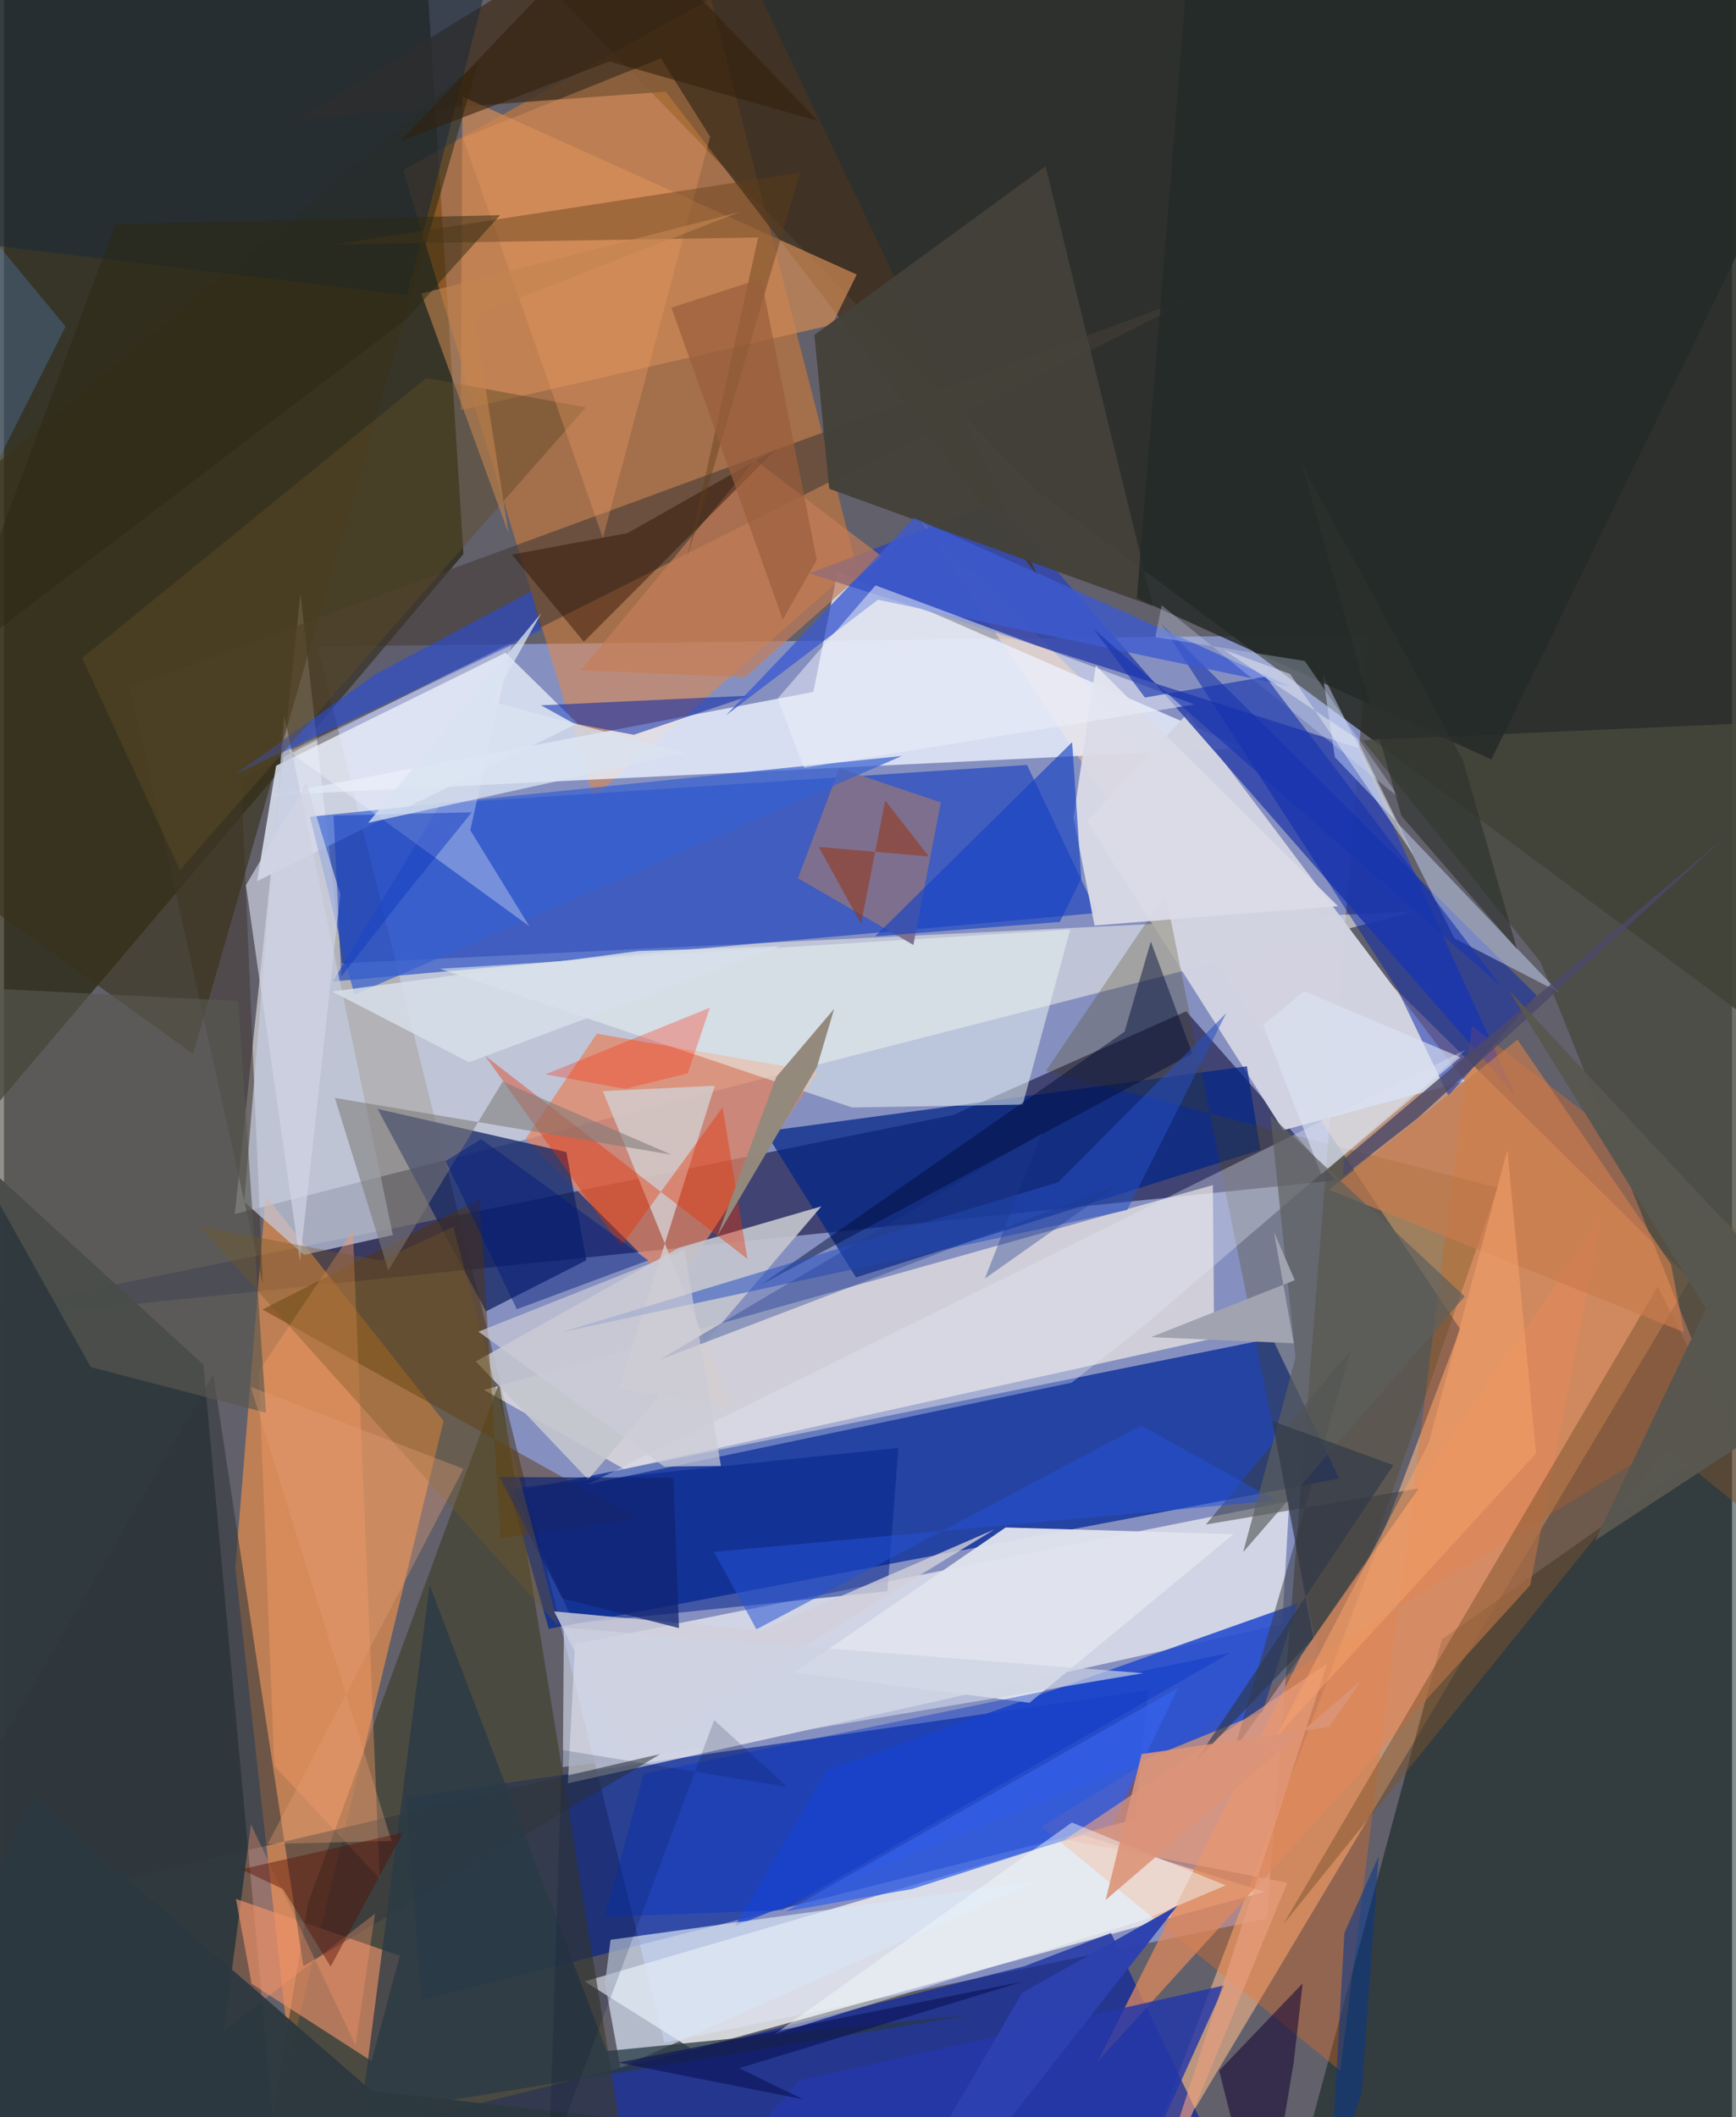 <svg xmlns="http://www.w3.org/2000/svg" width="228" height="278" viewBox="0 0 836 1024"><path fill="#62606b" d="M0 0h836v1024H0z"/><path fill="#8993c5" fill-opacity=".937" d="M151.68 312.654L319.414 988l291.537-60.036 48.97-621.031z"/><path fill="#262a24" fill-opacity=".875" d="M852.747 499.172L499.624 237.366 209.996-62 898 1.713z"/><path fill="#2a2815" fill-opacity=".773" d="M-62-34.43l57.54 569.786 226.737-267.381L201.41-62z"/><path fill="#ffbd8a" fill-opacity=".565" d="M443.164 251.447l372.633 367.38L536.717 1086l167.758-443.14z"/><path fill="#012696" fill-opacity=".725" d="M244.725 721.714l368.848-74.464 32.361 67.853-382.364 72.68z"/><path fill="#e1e2e4" fill-opacity=".627" d="M143.439 287.112l-31.784 300.1L683.25 440.706l-519.73 25.25z"/><path fill="#2e2e5c" fill-opacity=".78" d="M571.897 489.118L459.06 539.324l-509.99 103.13 695.002-71.547z"/><path fill="#002498" fill-opacity=".631" d="M547.141 880l-345.117 87.375-7.574-97.965 358.986-51.846z"/><path fill="#ff8420" fill-opacity=".424" d="M285.137 385.583L193.184 82.311 341.964-.8l70.292 274.171z"/><path fill="#e9f0fc" fill-opacity=".808" d="M403.305 276.392l-11.751 58.252-261.735 49.946 469.694-22.813z"/><path fill="#fbfcf8" fill-opacity=".631" d="M621.793 726.071l-3.39 59.458-345.608 77.01 3.5-67.373z"/><path fill="#303a3e" fill-opacity=".992" d="M96.486 660.06l38.852 420.882L-62 1030.486V514.833z"/><path fill="#001612" fill-opacity=".482" d="M898 650.372L695.674 792.814 620.767 1070.8 898 1086z"/><path fill="#eb8e4a" fill-opacity=".667" d="M111.934 758.279l26.375 236.087 74.373-307.068-86.125-109.044z"/><path fill="#ecedf0" fill-opacity=".816" d="M522.317 887.563l-241.378 70.79 52.207 32.862 276.678-76.198z"/><path fill="#faf2e8" fill-opacity=".639" d="M232.222 672.27l67.789 38.221 285.433-63.232-.602-74.067z"/><path fill="#0130bf" fill-opacity=".525" d="M494.934 369.977l33.861 71.592-369.709 33.15 52.214-86.085z"/><path fill="#d1d2e0" fill-opacity=".992" d="M618.895 546.637l-95.02-149.51 48.63-52.06 134.058 177.848z"/><path fill="#e48461" fill-opacity=".729" d="M393.671 518.482L286.823 499.97l-34.515 50.912 72.147 72.088z"/><path fill="#0822a0" fill-opacity=".671" d="M493.608 951.002L-42.472 1086l638.964-23.691-60.957-127.403z"/><path fill="#3347ad" fill-opacity=".89" d="M389.733 277.34l265.181 84.4 76.208 168.011L480.166 242.82z"/><path fill="#ff7119" fill-opacity=".306" d="M501.891 883.488l144.538 118.066 63.715-505.423L898 640.521z"/><path fill="#3d3c28" fill-opacity=".616" d="M119.57 1086l27.664-165.866 92.35-251.39 66.933 411.381z"/><path fill="#e0e7f5" fill-opacity=".835" d="M122.462 426.153l9.197-55.789 110.98-54.645 34.798 34.214z"/><path fill="#122463" fill-opacity=".749" d="M272.083 557.218l9.642 52.339-48.503 24.702-52.467-97.912z"/><path fill="#002487" fill-opacity=".71" d="M607.826 556.13l-6.535-40.405-233.152 31.498 44.075 70.6z"/><path fill="#254dcf" fill-opacity=".89" d="M398.389 856.11l227.547-80.681-17.189 52.594L353.57 931.645z"/><path fill="#443323" fill-opacity=".824" d="M142.512 57.375L337.136-62l163.067 340.722-180.061-234.4z"/><path fill="#453d38" fill-opacity=".6" d="M60.985 332.315l522.658-191.979L114.7 376.466l10.509 244.791z"/><path fill="#c5cbe1" fill-opacity=".702" d="M188.145 597.34l-52.509-251.327-19.42 235.289 28.931 25.646z"/><path fill="#e8f4f2" fill-opacity=".533" d="M210.94 468.559l304.906-18.982-23 84.673-82.543 1.394z"/><path fill="#474a3f" fill-opacity=".788" d="M743.39 465.375L898 850.7V347.446l-240.713 10.55z"/><path fill="#e58e6a" fill-opacity=".667" d="M119.812 959.503l-7.559-41.044 79.26 27.484-13.66 50.944z"/><path fill="#c4c6ce" fill-opacity=".898" d="M395.466 583.467L326.42 603.53l-98.147 54.941 54.326 57.11z"/><path fill="#ce8856" fill-opacity=".718" d="M221.811 46.714l190.75 86.068-12.045 24.365-179.508 41.104z"/><path fill="#4d4308" fill-opacity=".263" d="M561.945 432.347L639.14 815.54l83.42-241.114-218.477-56.418z"/><path fill="#de885c" fill-opacity=".741" d="M627.585 800.748l145.414-212.05-34.64 177.992-209.161 230.3z"/><path fill="#563200" fill-opacity=".443" d="M306.033 734.418l-65.78 9.511-10.066-163.845-105.14 53.27z"/><path fill="#7e6f8e" fill-opacity=".992" d="M384.08 424.797l55.863 32.22 13.305-68.932-49.122-16.517z"/><path fill="#0827ac" fill-opacity=".514" d="M559.651 301.327l181.851 180.126-42.727 48.52-24.79-51.723z"/><path fill="#434139" fill-opacity=".969" d="M503.917 80.393l51.916 212.777-156.606-56.79-7.144-74.4z"/><path fill="#3760d1" fill-opacity=".698" d="M148.046 395.037l18.139 73.942 3.439 12.119 264.742-115.45z"/><path fill="#e0e3ed" fill-opacity=".953" d="M496.118 823.585l-113.744-14.664 102.213-70.132 110.233 3.242z"/><path fill="#d8e4f4" fill-opacity=".694" d="M500.172 909.657l-206.714 28.545-2.71 20.973 7.44 40.857z"/><path fill="#04228c" fill-opacity=".529" d="M432.704 700.315l-5.335 69.293-151.659 15.63-29.224-65.556z"/><path fill="#e3e7f3" fill-opacity=".349" d="M706.974 507.822L552.867 640.035l-36.296 28.697-234.285 49.206z"/><path fill="#3a331b" fill-opacity=".639" d="M229.403 30.232L91.515 509.772-62 399.413v-126.34z"/><path fill="#ccdcfe" fill-opacity=".459" d="M701.643 453.805l50.481 26.048-108.27-113.647-5.869-39.947z"/><path fill="#dadbe7" fill-opacity=".937" d="M528.207 321.953l-10.818 73.594 10.224 52.08 117.745-9.345z"/><path fill="#ff9d62" fill-opacity=".388" d="M123.302 663.28l7.485 190.83 50.958 54.466-12.969-313.23z"/><path fill="#0525a8" fill-opacity=".529" d="M304.658 355.394l-28.995-5.512-15.823-8.752 101.13-4.702z"/><path fill="#d3cecf" fill-opacity=".816" d="M343.898 525.144l-46.49 146.634 54.486 8.753-62.174-152.798z"/><path fill="#3a3b3e" fill-opacity=".51" d="M684.48 719.887l-103.026 17.47 70.248-84.633-56.543 193.636z"/><path fill="#c47e58" fill-opacity=".694" d="M363.388 222.451l-84.306 101.715 79.556 3.355 66.042-58.392z"/><path fill="#31373b" fill-opacity=".561" d="M144.853 951.03l172.966-102.8-373.492 87.101L101.25 664.664z"/><path fill="#e83002" fill-opacity=".392" d="M298.494 602.833l-65.78-92.229 126.944 98.288-12.016-73.27z"/><path fill="#7a532d" fill-opacity=".49" d="M618.867 930.774l185.877-230.303 57.295 46.388-61.984-124.671z"/><path fill="#3662ea" fill-opacity=".733" d="M378.203 924.537l61.285-10.93 96.647-31.043 31.853-66.178z"/><path fill="#1743c3" fill-opacity=".639" d="M510.779 445.922l-89.341 6.935 95.307-93.879 4.428 65.83z"/><path fill="#294bd9" fill-opacity=".6" d="M111.49 374.742l68.27-48.661 75.297-40.047 4.868 18.803z"/><path fill="#3d5ad1" fill-opacity=".776" d="M422.814 290.08l-73.532 55.911 91.01-95.507 181.97 81.508z"/><path fill="#f8fafe" fill-opacity=".322" d="M225.597 401.544l28.555 46.44-116.267-84.594 107.563-51.155z"/><path fill="#2437a9" fill-opacity=".824" d="M315.351 1086l235.408-38.126 39.614-87.616-205.677 45.92z"/><path fill="#293946" fill-opacity=".753" d="M467.866 974.519l-176.243 17.506-85.702-225.428-33.28 256.33z"/><path fill="#eb9e7f" fill-opacity=".631" d="M548.615 1086l91.495-281.315-126.76 85.04 107.511 20.874z"/><path fill="#2c1000" fill-opacity=".451" d="M373.633 217.17l-93.096 93.214-34.792-42.156 55.862-10.357z"/><path fill="#000c37" fill-opacity=".467" d="M366.725 621.08L542.12 498.983l12.702-43.577 20.073 54.171z"/><path fill="#264fc2" fill-opacity=".533" d="M269.371 644.447l240.724-72.682 81.215-81.74-47.948 95.263z"/><path fill="#1a283a" fill-opacity=".549" d="M-62 111.904l13.938-115.84L231.855-.97l-36.822 143.786z"/><path fill="#110233" fill-opacity=".541" d="M587.887 1001.51l40.392-42.237-4.333 38.222L609.181 1086z"/><path fill="#575750" fill-opacity=".655" d="M41.999 661.212l84.762 22.072-13.458-199.109L-62 475.35z"/><path fill="#5e4b25" fill-opacity=".459" d="M281.485 197.028l-77.146-14.216L37.833 318.234l47.284 102.593z"/><path fill="#e99a61" fill-opacity=".357" d="M289.737 260.184l51.898-194.057-23.866-37.937L222.1 66.652z"/><path fill="#7d7977" fill-opacity=".561" d="M185.944 614.502l-25.867-83.471 162.808 27.433-81.635-35.343z"/><path fill="#d1d4e4" fill-opacity=".675" d="M146.24 378.573l16.457 53.965-19.49 177.65-26.15-182.06z"/><path fill="#ecf0f9" fill-opacity=".518" d="M421.642 283.138l-47.333 54.7 12.757 33.523 188.871-30.628z"/><path fill="#613e18" fill-opacity=".427" d="M160.212 118.215L385.17 83.464l-54.682 186.46 34.389-155.06z"/><path fill="#242a27" fill-opacity=".82" d="M898 .5L719.595 367.32 548.06 289.384 576.502-62z"/><path fill="#c97c4d" fill-opacity=".682" d="M806.473 611.417l-74.287-108.586-91.155 72.635 171.764 68.899z"/><path fill="#92897c" fill-opacity=".992" d="M393.284 516.117l-48.232 81.792 28.607-77.053 27.965-32.908z"/><path fill="#d0cfd9" fill-opacity=".8" d="M366.435 788.693l112.657-48.926L301.87 848.605l-35.77-69.237z"/><path fill="#d8e5ff" fill-opacity=".29" d="M557.015 308.115l72.28 11.593 45.93 66.404-115.147-93.375z"/><path fill="#2451d4" fill-opacity=".533" d="M550.167 689.429l-186.128 98.615-20.558-37.453 271.816-24.874z"/><path fill="#f3f9fd" fill-opacity=".459" d="M591.052 911.873l-39.18 16.618-178.908 55.266 143.652-102.26z"/><path fill="#20398d" fill-opacity=".369" d="M538.677 573.125l-64.158 45.308 27.458-70.256L316.943 657.79z"/><path fill="#0934c5" fill-opacity=".408" d="M290.671 927.114l86.029-3.228 216.487-124.457-283.614 58.477z"/><path fill="#0f39bf" fill-opacity=".49" d="M193.326 433.672l33.02-40.797-66.893 1.586 3.72 77.904z"/><path fill="#122471" fill-opacity=".718" d="M239.809 714.418l84.041.287 2.714 72.75-56.396-14.349z"/><path fill="#f8a26a" fill-opacity=".518" d="M727.32 556.2l-38.065 141.71-74.034 142.587 125.95-137.572z"/><path fill="#fc996a" fill-opacity=".329" d="M106.463 982.141l13.011-99.766 50.609 106.787 9.44-63.64z"/><path fill="#2c393f" fill-opacity=".941" d="M177.983 1011.389l224.547 24.807-461.436-9.23 72.625-158.358z"/><path fill="#ff2400" fill-opacity=".298" d="M261.966 519.614l79.51-32.198-10.661 31.731-30.394 7.5z"/><path fill="#dbe3f3" fill-opacity=".635" d="M637.3 568.004l-28.15-72.295 19.88-16.287 75.527 31.965z"/><path fill="#5c5f5e" fill-opacity=".675" d="M624.81 656.652l-12.117-117.19 93.986 87.574-107.18 123.66z"/><path fill="#001a7d" fill-opacity=".451" d="M248.114 633.223l63.529-23.631-80.775-58.629-17.229 10.584z"/><path fill="#755824" fill-opacity=".357" d="M94.902 593.297l173.501 193.521-51.03-193.427-34.91 16.29z"/><path fill="#1835af" fill-opacity=".631" d="M723.848 476.62L527.164 304.195l24.807 33.178 58.366-10.092z"/><path fill="#d7e0ea" fill-opacity=".835" d="M306.87 459.974l68.334-2.313-150.22 56.103-66.241-34.202z"/><path fill="#4c4968" fill-opacity=".816" d="M684.03 540.747l148.272-135.524-183.937 155.261-.793 8.689z"/><path fill="#0a3788" fill-opacity=".565" d="M665.022 897.827l-8.286 114.966-15.095 42.903 6.818-120.794z"/><path fill="#933514" fill-opacity=".549" d="M394.172 409.632l20.468 37.189 11.681-59.644 21.15 27.081z"/><path fill="#a1a4b0" d="M623.98 649.7l-69.1-2.978 69.577-27.53-10.067-23.297z"/><path fill="#2e3748" fill-opacity=".624" d="M672.183 708.629l-58.553-21.302 19.747 105.16-57.097 59.699z"/><path fill="#cdd3e3" fill-opacity=".678" d="M551.169 809.263L308.373 850.17l-37.998 4.476.497-67.386z"/><path fill="#cbccd7" fill-opacity=".698" d="M329.215 604.507l17.627 104.502-27.396.358-89.888-65.298z"/><path fill="#c48450" fill-opacity=".604" d="M244.08 257.937l-16.626-105.288 128.415-50.094-153.976 39.442z"/><path fill="#5784c7" fill-opacity=".31" d="M-62 46.836V-62v402.424L29.802 157.93z"/><path fill="#331f0c" fill-opacity=".58" d="M292.937 29.724L191.672 68.397 297.395-42.3l96.208 100.744z"/><path fill="#e49f73" fill-opacity=".357" d="M222.296 710.421l-94.648 181.43 59.846-1.413-68.121-219.646z"/><path fill="#db9478" fill-opacity=".898" d="M641.077 835.235l-90.721 13.142-17.387 70.56 123.409-105.864z"/><path fill="#2d2813" fill-opacity=".502" d="M53.871 108.366l-79.135 213.252 220.137-167.457 45.132-50.082z"/><path fill="#d9e3f0" fill-opacity=".757" d="M259.944 296.55l-83.76 101.424 153.262-33.782-93.424-24.9z"/><path fill="#000c36" fill-opacity=".173" d="M378.798 864.152l-35.202-32.218-80.059 214.517 6.497-200.051z"/><path fill="#591106" fill-opacity=".443" d="M135.032 913.7l-20.239-9.557 78.248-17.774-35.002 64.788z"/><path fill="#e6ebf4" fill-opacity=".498" d="M654.46 357.193l27.543 56.521-59.815-87.742-32.098-11.707z"/><path fill="#2d41b0" fill-opacity=".973" d="M567.712 921.658L438.571 1086h-17.032l71.002-122.184z"/><path fill="#58574f" fill-opacity=".984" d="M823.335 632.971l-95.2-153.925L898 661.036l-128.288 84.078z"/><path fill="#9a5e3d" fill-opacity=".694" d="M393.213 270.859l-16.435 28.766-53.899-150.806 43.488-14.089z"/><path fill="#0a1357" fill-opacity=".616" d="M297.17 997.611l195.587-39.143-137.099 41.848 30.948 15.052z"/><path fill="#2e322d" fill-opacity=".647" d="M627.85 224.462l77.995 143.242 26.107 91.375-55.9-64.494z"/></svg>